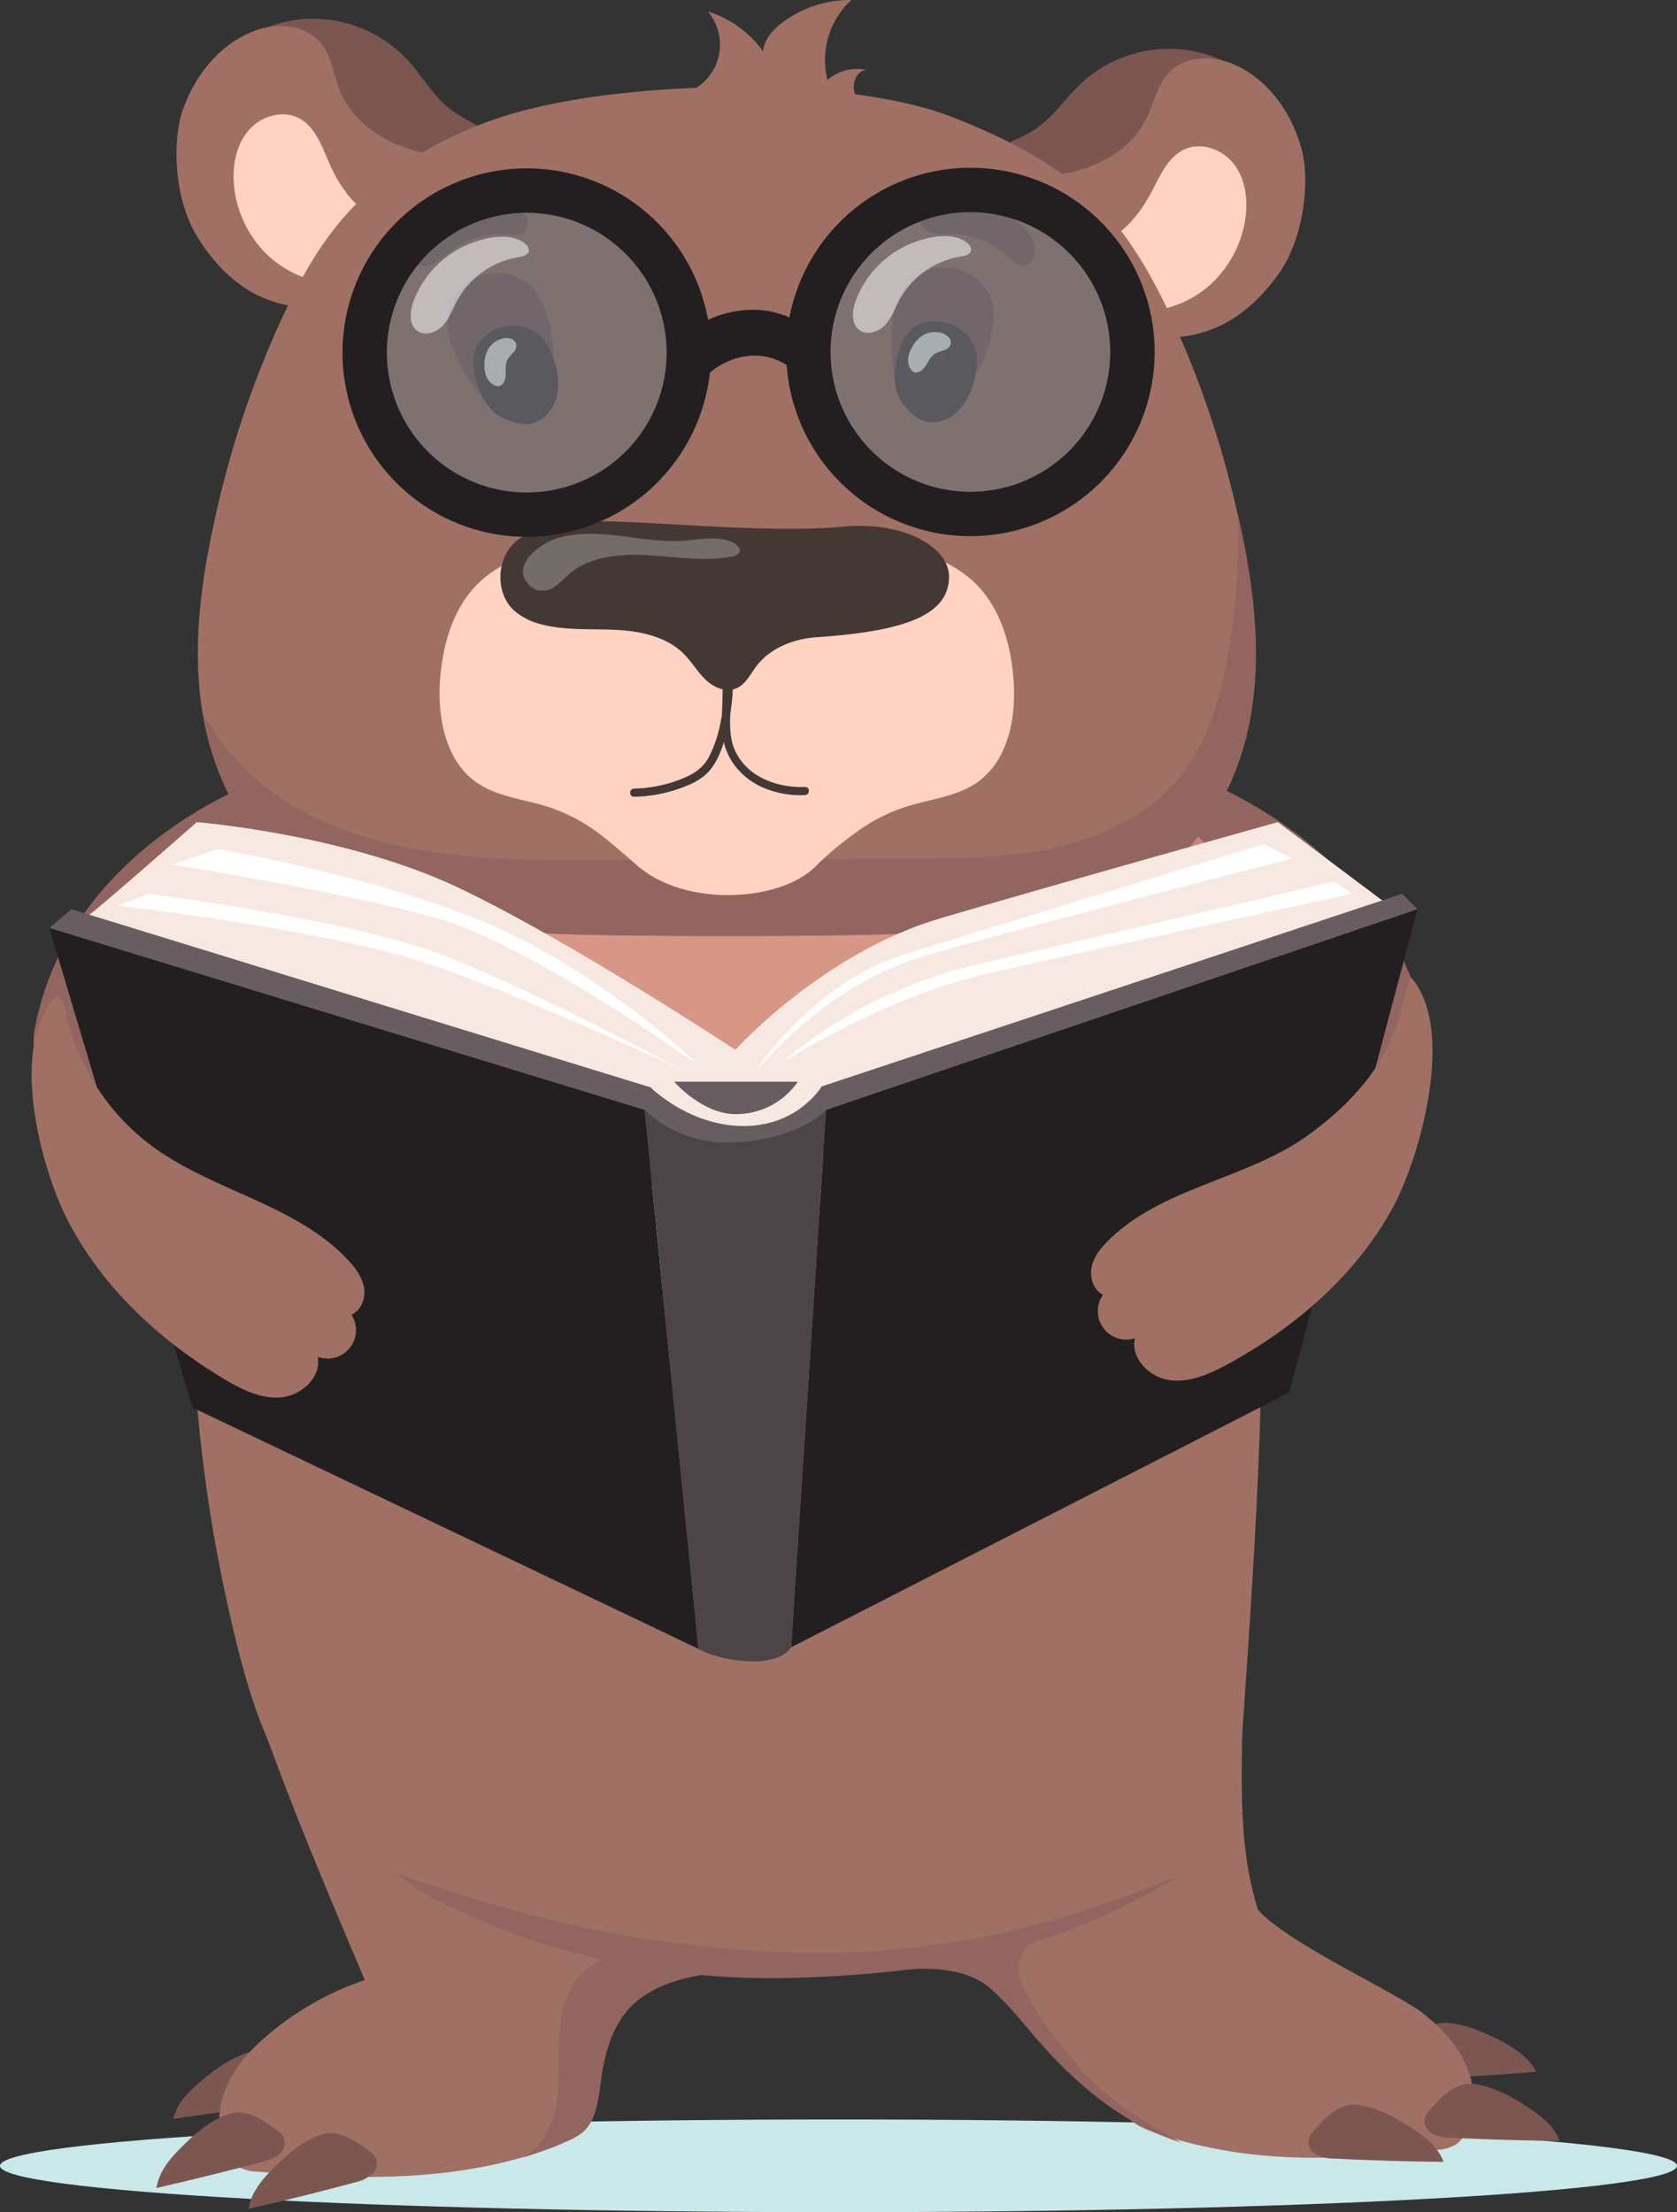 <svg xmlns="http://www.w3.org/2000/svg" viewBox="0 0 493.27 650.78"><rect x="0" y="0" width="493.27" height="650.78" fill="#333333" stroke="none"/><defs><style>.cls-1{fill:#cae8ea;}.cls-2{fill:#936560;}.cls-3{fill:#7c5650;}.cls-4{fill:#a07065;}.cls-5{fill:#d89687;}.cls-6{fill:#c6877d;}.cls-7{fill:#ffd2c2;}.cls-8{fill:#443835;}.cls-10,.cls-13,.cls-9{fill:#fff;}.cls-10{opacity:0.26;}.cls-11{fill:#6a727a;opacity:0.58;}.cls-12{fill:#231f20;}.cls-13{opacity:0.52;}.cls-14{fill:#f7e9e2;}.cls-15{fill:#685e61;}.cls-16{fill:#4c4446;}</style></defs><title>Asset 1</title><g id="Layer_2" data-name="Layer 2"><g id="Layer_2-2" data-name="Layer 2"><path class="cls-1" d="M493.27,637.14c0,7.53-110.42,13.64-246.64,13.64S0,644.67,0,637.14,110.42,623.5,246.63,623.5,493.27,629.61,493.27,637.14Z"/><path class="cls-2" d="M409.22,275.82C398.28,257.2,381,242.87,361.7,233.09c-9.35-4.75-20.14-8.56-30.17-5.52-13.72,4.14-20.94,19.81-21.17,34.14-.24,14.93,5.27,29.65,14.09,41.71s20.77,21.58,33.81,28.87c9.47,5.3,19.83,9.41,30.61,11,7.24,1.07,19,2.17,23.28-5.38,1.66-2.92,6.34-9.94,6.67-13.38.52-5.51,2.11-11.33,1.4-16.82A84.09,84.09,0,0,0,409.22,275.82Z"/><path class="cls-2" d="M22.32,272.28C34,254.13,51.91,240.51,71.54,231.53c9.54-4.36,20.47-7.73,30.38-4.29,13.54,4.7,20.11,20.65,19.76,35-.37,14.93-6.48,29.41-15.78,41.1s-21.64,20.71-35,27.46c-9.68,4.91-20.2,8.6-31,9.75-7.28.77-20.55,2.34-24.54-5.38-1.55-3-2.4-10.1-2.58-13.54-.3-5.53-3.68-12.45-2.75-17.91A84.25,84.25,0,0,1,22.32,272.28Z"/><path class="cls-3" d="M440.93,600.11c4.33,2.24,8.77,5,10.88,9.38q-15.9,1.29-31.83,2a13.08,13.08,0,0,1-5.29-.5,4.49,4.49,0,0,1-3.07-4,6.22,6.22,0,0,1,1.5-3.37c3-4,6.67-8.71,12-8.52C430.73,595.3,436,597.59,440.93,600.11Z"/><path class="cls-3" d="M59.57,611.84c-3.76,3.1-7.51,6.73-8.63,11.47q15.8-2.12,31.51-4.84a13,13,0,0,0,5.06-1.62,4.48,4.48,0,0,0,2.16-4.53,6.09,6.09,0,0,0-2.18-3c-3.83-3.32-8.38-7.09-13.57-5.77C68.51,605,63.8,608.33,59.57,611.84Z"/><path class="cls-4" d="M68.31,478.07c4,17.22,9,34.55,18.92,49.35,13.93,20.9,36.68,35.16,60.93,43s50.09,9.82,75.64,10.21c39.2.6,80.25-2.89,113.49-23.16,8.91-5.43,17.32-12.25,22.11-21.36s5.55-19.55,6.24-29.7c4.49-65.24,9-130.9,1.51-195.88-3-26.56-8.29-53.45-21.74-76.73-6-10.38-13.65-20-23.28-27.32-11.83-9-26.21-14.32-40.71-18.15-35.51-9.37-73.56-10.56-109-1.13C138,196.37,93.65,218.74,79.45,252.9,61,297.31,54.85,346.67,56.75,394.3A449.61,449.61,0,0,0,68.31,478.07Z"/><path class="cls-5" d="M65.39,304C69.21,331.34,86,358.75,107.46,375c29.86,22.5,70.36,19.68,105.72,30.56,15,4.61,30.22,12.77,37.23,27.28-1.37-7,2.07-14.22,7-19.16s11.25-8.1,17.31-11.44c22.42-12.38,45-30.67,64.24-47.84,31.12-27.72,38-82.65,12.85-108.94-20.75-21.65-44.7-39.35-72.77-48.46-31.84-10.34-65.11-16.35-98.47-16.14-19.88.13-40,2.5-58.64,9.56-16.19,6.12-16.55,23.32-34.82,37.19C68.22,241.89,61.44,275.81,65.39,304Z"/><path class="cls-6" d="M351.82,245.41a226.45,226.45,0,0,0-25.21-22.8c-1.35.07-2.69.19-4,.36,13.79,11.21,28.73,24.52,30.21,42.65.64,7.88-1.44,15.73-4,23.17A169,169,0,0,1,303.65,358l.09-20.6a80.92,80.92,0,0,1-23.64,32.85,128.66,128.66,0,0,0,5.61-62.08c-3.95,34.33-23.57,66.36-51.82,84.6-2.46,1.59-5.63,3.09-8.09,1.51-1.65-1.06-2.34-3.14-2.92-5.06q-2.79-9.3-5.57-18.6-2.91,9.64-5.81,19.28a138.41,138.41,0,0,1-42.85-21.12c-8-5.82-15.86-13.43-17.18-23.47q1,9.82,1.93,19.63c-30.49-6.26-57.59-28.25-70.84-57.46A108.64,108.64,0,0,1,74.07,250c.31-2.5.66-5.38,1.12-8.37-9.69,16.91-12.77,41.29-9.8,62.46C69.21,331.34,86,358.75,107.46,375c29.86,22.5,70.36,19.68,105.72,30.56,15,4.61,30.22,12.77,37.23,27.28-1.37-7,2.07-14.22,7-19.16s11.25-8.1,17.31-11.44c22.42-12.38,45-30.67,64.24-47.84C370.09,326.63,377,271.7,351.82,245.41Z"/><path class="cls-3" d="M350.81,15a38,38,0,0,0-32.68,9.4c-4.78,4.47-8.42,10.21-13.9,13.78-5,3.26-11.46,4.64-15.15,9.35s-3.45,11.8-1.4,17.59a36.45,36.45,0,0,0,26,23c9,2,18.52.43,27.38-2.26C352.21,82.39,363.19,77,370.65,68,387.39,47.78,376,19.85,350.81,15Z"/><path class="cls-4" d="M301.25,53c2.42-1,5.12-1.1,7.74-1.33,11.38-1,23.16-6.5,28.2-16.75,2.21-4.49,3.09-9.76,6.5-13.43,4.68-5.05,12.87-5.34,19.18-2.59,8.85,3.85,16.42,12.38,19.9,24.66,2.63,9.28,1,26.61-7.12,37.63-13.42,18.28-27.87,18.31-36.34,18.19l-3.85-4.91c-8.35,6.24-21.11,5.64-28.84-1.36-3.84-3.47-6.37-8.13-8.58-12.81s-4.21-9.57-4.15-14.72S296.52,55.05,301.25,53Z"/><path class="cls-7" d="M356,83.72a32.7,32.7,0,0,0,10.38-19.93c.68-5.37-.11-11.15-3.38-15.45s-9.4-6.64-14.37-4.5-7.3,7.66-9.82,12.43c-2.95,5.58-6.88,10.89-12.39,14-4,2.22-8.58,3.18-12.45,5.57s-7,7.12-5.4,11.38c1.07,2.87,4,4.64,6.85,5.67,7.54,2.67,13.53,0,20.91-.9S350.36,88.82,356,83.72Z"/><path class="cls-3" d="M87.83,5.75A38,38,0,0,1,119.75,17.5c4.44,4.8,7.65,10.79,12.86,14.75,4.76,3.62,11.09,5.46,14.43,10.42s2.58,12,.11,17.66a36.44,36.44,0,0,1-27.56,21c-9.16,1.34-18.5-.92-27.14-4.25C81.54,72.9,71,66.68,64.19,57.16,49,35.82,62.38,8.79,87.83,5.75Z"/><path class="cls-4" d="M134.5,47.33c-2.34-1.21-5-1.47-7.62-1.89C115.6,43.58,104.25,37.28,100,26.68c-1.88-4.63-2.38-10-5.51-13.86-4.3-5.37-12.45-6.26-18.95-4C66.41,12,58.24,20,53.88,32,50.58,41.06,51,58.46,58.24,70,70.31,89.25,84.71,90.32,93.17,90.83l4.19-4.63c7.88,6.83,20.64,7.16,28.87.74,4.07-3.18,6.94-7.64,9.49-12.15s4.89-9.24,5.21-14.38S139.07,49.68,134.5,47.33Z"/><path class="cls-7" d="M77.67,74a32.69,32.69,0,0,1-8.92-20.63c-.29-5.4.92-11.11,4.5-15.16s9.86-5.95,14.66-3.45,6.73,8.17,8.89,13.12c2.54,5.78,6.07,11.35,11.34,14.82,3.81,2.51,8.33,3.8,12,6.47s6.46,7.6,4.56,11.74c-1.29,2.78-4.29,4.34-7.25,5.15-7.72,2.12-13.5-1-20.79-2.41S82.91,79.45,77.67,74Z"/><path class="cls-4" d="M364.33,152.71a284.94,284.94,0,0,0-20.95-61.77c-4.72-9.8-10.15-19.37-17.35-27.53C313.84,49.63,296.93,41,279.8,34.33c-30.56-12-97.24-11.19-132,0-17.52,5.63-34,15.3-46.23,29.08C94.33,71.57,88.9,81.14,84.19,90.94a284.43,284.43,0,0,0-21,61.77c-4.22,19-6.8,38.74-3.46,57.92S73,248.51,89.39,259a76.39,76.39,0,0,0,20.75,8.86c16.45,4.61,33.65,5.67,50.7,6.71s88.71,1.05,105.89,0,34.25-2.1,50.69-6.71A76.26,76.26,0,0,0,338.17,259c16.39-10.51,26.29-29.21,29.63-48.39S368.55,171.72,364.33,152.71Z"/><path class="cls-2" d="M364.1,151.26a203.07,203.07,0,0,1-2.92,41.27c-2.22,12.73-5.87,25.64-13.94,35.74-8.87,11.09-22.35,17.73-36.18,20.94s-28.17,3.3-42.36,3.37l-89.9.47c-27.11.14-55,.14-80.2-9.9C80.37,235.89,68,224.58,59.73,209.8c0,.28.09.55.14.83C63.2,229.81,73.11,248.51,89.49,259a76.39,76.39,0,0,0,20.75,8.86c16.45,4.61,33.65,5.67,50.7,6.71s88.71,1.05,105.89,0,34.25-2.1,50.69-6.71A76.26,76.26,0,0,0,338.27,259c16.39-10.51,26.29-29.21,29.63-48.39s.75-38.91-3.47-57.92C364.33,152.23,364.21,151.74,364.1,151.26Z"/><path class="cls-7" d="M298.09,199.64c-.8-10.43-4-21.21-11.58-28.39-4.83-4.56-11.07-7.32-17.36-9.46-15.8-5.38-94.93-5.38-110.74,0-6.29,2.14-12.53,4.9-17.36,9.46-7.61,7.18-10.77,18-11.58,28.39-.87,11.28,1.46,24.1,10.74,30.57,5.88,4.09,13.37,4.82,20.23,6.91a50.59,50.59,0,0,1,15.63,8c4,3,7.65,6.29,11.39,9.53,14.35,12.46,42.47,10.63,52.65,0a91.92,91.92,0,0,1,11.38-9.53,50.75,50.75,0,0,1,15.64-8c6.85-2.09,14.35-2.82,20.23-6.91C296.64,223.74,299,210.92,298.09,199.64Z"/><path class="cls-8" d="M175.1,153.32c-5.66,0-17.49,2-22.21,5.08-6.82,4.51-7.7,15.71-1.67,21.22a19.27,19.27,0,0,0,8.33,4.12c7,1.78,14.35,1.19,21.57,1.55s14.86,1.94,20,7.05c2.33,2.33,4,5.26,6.36,7.55s5.89,3.88,8.94,2.66,4.34-4.4,6.29-6.87c4.09-5.19,10.91-7.77,17.5-8.22,26.13-1.78,38.93-6.55,38.93-17.82,0-8.79-13.44-16.37-31.21-14.7C225.65,157,192.9,153.32,175.1,153.32Z"/><path class="cls-3" d="M131.71,95.86c.31,6.21,3.56,11.87,7.07,17,2.17,3.17,4.57,6.35,7.93,8.22s7.91,2.11,10.82-.41a12,12,0,0,0,3.12-5.13,35.08,35.08,0,0,0-.49-24.86c-1.31-3.21-3.22-6.35-6.19-8.16A14.61,14.61,0,0,0,131.71,95.86Z"/><path class="cls-8" d="M139.57,103.7c-.89,3.76.17,7.72,1.66,11.29a15.73,15.73,0,0,0,4.57,6.72,15.39,15.39,0,0,0,4.52,2.19,13,13,0,0,0,4.88.86c3.57-.21,6.64-3,8-6.33a17.68,17.68,0,0,0,.32-10.56c-.85-3.64-2.45-7.24-5.3-9.65C152.51,93.42,141.37,96.14,139.57,103.7Z"/><path class="cls-9" d="M143.83,102.33a8.88,8.88,0,0,0-1.34,4.86,8.73,8.73,0,0,0,.64,3.72,4.71,4.71,0,0,0,2.67,2.57,2.16,2.16,0,0,0,.87.12,1.88,1.88,0,0,0,1.12-.62c1.71-1.82.34-5,1.5-7.2a12.6,12.6,0,0,1,1.71-2.09,2.93,2.93,0,0,0,.84-2.46,2.46,2.46,0,0,0-1.75-1.64C147.83,98.93,145.1,100.49,143.83,102.33Z"/><path class="cls-3" d="M264.89,86.59c-2.87,5.51-2.93,12-2.51,18.25.26,3.83.73,7.79,2.68,11.1s5.76,5.82,9.53,5.12a12,12,0,0,0,5.29-2.84A35,35,0,0,0,292,96.54c.5-3.44.44-7.11-1.2-10.18A14.62,14.62,0,0,0,264.89,86.59Z"/><path class="cls-8" d="M267.71,97.33c-2.68,2.79-3.76,6.74-4.29,10.58A15.79,15.79,0,0,0,264,116a15.36,15.36,0,0,0,2.79,4.18,13.31,13.31,0,0,0,3.77,3.21c3.19,1.62,7.25.77,10.07-1.43a17.75,17.75,0,0,0,5.63-9c1.1-3.57,1.54-7.48.31-11C284.07,95,273.08,91.73,267.71,97.33Z"/><path class="cls-9" d="M272.07,98.31a8.77,8.77,0,0,0-3.61,3.51,8.45,8.45,0,0,0-1.33,3.53,4.69,4.69,0,0,0,1,3.57,2,2,0,0,0,.69.54,1.79,1.79,0,0,0,1.27,0c2.4-.7,2.82-4.12,5-5.45a12.65,12.65,0,0,1,2.52-.93,3,3,0,0,0,2-1.7,2.45,2.45,0,0,0-.69-2.3C277.24,97.4,274.1,97.36,272.07,98.31Z"/><path class="cls-10" d="M155.72,172.16a5.77,5.77,0,0,0,2.43,1.47,6.6,6.6,0,0,0,5.3-1.23,50.45,50.45,0,0,0,4-3.59c5.89-5.11,15-5.94,23.18-5.48s16.57,1.95,24.62.38a3.1,3.1,0,0,0,2.2-1.14c.58-1-.48-2.23-1.61-2.83-4.33-2.3-9.8-1-14.83-.67-6.18.43-12.35-.65-18.49-1.4s-12.54-1.14-18.42.61C158.46,160,150,166.6,155.72,172.16Z"/><path class="cls-3" d="M122.24,77.66a5.76,5.76,0,0,0,5.42-.2,30.93,30.93,0,0,0,4.58-3.33,25.72,25.72,0,0,1,18.42-5.06,6.45,6.45,0,0,0,1.91.05c1.94-.36,3-2.78,2.37-4.66a7,7,0,0,0-4.12-4c-6-2.58-12.87-.46-18.9,2C128.55,63.87,114.64,73.21,122.24,77.66Z"/><path class="cls-3" d="M270.44,65.33a5.78,5.78,0,0,0,4.34,3.27,31.19,31.19,0,0,0,5.64.31,25.76,25.76,0,0,1,17.48,7.73,6.4,6.4,0,0,0,1.45,1.25c1.73.94,4-.3,4.78-2.13a7,7,0,0,0-.68-5.68c-3-5.78-9.68-8.49-15.91-10.38C284.05,58.64,267.36,57.08,270.44,65.33Z"/><path class="cls-4" d="M211.13,17.51a15.3,15.3,0,0,0-2.89-14.13,31.62,31.62,0,0,1,16.22,11.74c.27-3.53,2.91-6.43,5.75-8.55A33.28,33.28,0,0,1,250.39,0a24.07,24.07,0,0,0-7,23.55,13.25,13.25,0,0,1,11.45-3c-2.93.29-4.34,4.07-3.45,6.88s3.23,4.84,5.26,7,3.94,4.8,3.63,7.73c-.41,3.79-4.31,6.15-7.94,7.32-12.56,4.07-26.44,1-38.39-4.59a50.34,50.34,0,0,1-14-9.18c-1.44-1.4-2.84-3.15-2.73-5.16.18-3.34,5.68-3.41,7.91-4.91A15.17,15.17,0,0,0,211.13,17.51Z"/><path class="cls-8" d="M213.33,188.83c.1,7.81.22,15.72-1.34,23.4a36.51,36.51,0,0,1-3.66,10.82c-1.94,3.4-5.24,5.16-8.82,6.47A40.35,40.35,0,0,1,186.42,232a1.2,1.2,0,0,0,0,2.39,42.73,42.73,0,0,0,12.44-2.08c3.58-1.18,7.44-2.74,9.93-5.71s3.85-7,4.83-10.81a66.4,66.4,0,0,0,1.9-12.47c.32-4.81.27-9.63.2-14.45a1.2,1.2,0,0,0-2.39,0Z"/><path class="cls-8" d="M212.75,192q-.1,6.33-.22,12.67c-.08,4-.42,8.2.13,12.22.91,6.68,5.65,12.11,11.73,14.78a28,28,0,0,0,12.37,2.23c1.54-.06,1.54-2.45,0-2.39-8.19.31-17.28-3-20.71-11.06-1.79-4.21-1.25-9.08-1.17-13.55q.12-7.44.26-14.9a1.2,1.2,0,0,0-2.39,0Z"/><path class="cls-4" d="M109.85,588.43c5.74,13.48,12.11,27.73,24.33,35.8a38.14,38.14,0,0,0,30.19,5,13.22,13.22,0,0,0,6.32-3.2c1.88-1.95,2.63-4.69,3.16-7.34,1.33-6.65,1.69-13.49,3.55-20s5.55-12.93,11.6-16c6.34-3.2,13.86-2.15,21-2.11s15.25-1.69,18.6-8c3.87-7.22-.86-16-6.3-22.15-14.08-15.86-33.52-26.09-53.56-33s-41-10.92-61.46-16.37C96,498.12,63.47,454.62,65,462.5c1.89,10,10.48,40.2,12.37,45.46C87.15,535.18,98.5,561.82,109.85,588.43Z"/><path class="cls-4" d="M302.61,593.75c10.35,11.87,19.85,25.35,34.58,32,14,6.37,30.67,5.47,45.63,1.44,2.71-.73,5.53-1.64,7.42-3.6,3.9-4.07,2.12-10.45-.07-15.51-7.66-17.73-17.82-34.72-22.07-53.42-4.92-21.62-1.63-44.07-3.17-66.13-.41-5.8-1.36-12-5.64-16.25-3.83-3.79-9.59-5.21-15.09-6-35.76-5.15-72.14,9.53-99.66,31.48-8,6.36-15.51,13.48-20.51,22.1s-7.27,19-4.39,28.4c5.11,16.74,22.2,21.52,38.69,22C277.35,570.88,290.78,580.18,302.61,593.75Z"/><path class="cls-4" d="M101.52,584.66a88,88,0,0,0-22.77,14c-4.8,4.06-9.37,8.82-12.06,15s-3.18,14,0,19.9a10.21,10.21,0,0,0,3.38,3.87,12.43,12.43,0,0,0,5.63,1.42c28.82,2.45,58.36,3.21,86-6.79,3.93-1.42,8.09-3.31,10.33-7.36,3.3-6,1.08-14-2-20.12-6.21-12.65-15.39-22.94-25.1-32.06a54.2,54.2,0,0,0-11-8.54c-7.48-4-14.15-1.88-15.65,7.89C117,580.11,107.34,582.23,101.52,584.66Z"/><path class="cls-4" d="M418.63,592.33c4.89,3.95,9.57,8.62,12.39,14.74s3.48,14,.44,19.89a10.12,10.12,0,0,1-3.3,3.95,12.28,12.28,0,0,1-5.6,1.54c-28.76,3.08-54.56,4.48-82.37-4.91-4-1.34-8.16-3.13-10.48-7.13-3.43-5.9-1.39-13.93,1.5-20.16,5.94-12.78,14.89-23.27,24.4-32.6,3.38-3.32,8.19-13.73,14.34-6C377.41,571,411.53,586.59,418.63,592.33Z"/><path class="cls-2" d="M233,581.86c39.4-1.11,75.6-6.65,113.48-29.78-13.74,5.16-27.5,10.32-41.68,14.13a254.45,254.45,0,0,1-73.52,8.13,345.2,345.2,0,0,1-74.47-10.88c-13.68-3.47-27-7.86-40.38-12.35,2.62,1.64,4.7,3.82,7.38,5.36,3.58,2,7.32,3.87,11.05,5.62A201.39,201.39,0,0,0,157.31,571a217.57,217.57,0,0,0,48,9.94A228.67,228.67,0,0,0,233,581.86Z"/><path class="cls-2" d="M171.72,580.06c-4.88,4.53-6.68,11.5-7.13,18.15s.22,13.36-.77,19.94-4,13.34-9.88,16.55c4.24-1.39,8.43-3,12.54-4.67a18.63,18.63,0,0,0,4.68-2.55c4.15-3.4,4.82-9.36,5.51-14.69,1-7.87,3-16,8.37-21.9,4.77-5.2,11.7-7.93,18.61-9.38s14-1.77,20.94-3.08c-9.66,0-20-2.63-29.62-3.89-4.26-.56-8.45-1.79-12.28-.27S174.85,577.14,171.72,580.06Z"/><path class="cls-2" d="M290.67,584.44c5.37,4.46,9.66,10,14.22,15.32,11.56,13.39,25.63,25.32,42.53,30.54-9.95-5.69-20.05-11.5-27.93-19.81-2.46-2.59-4.67-5.4-6.88-8.2-5.36-6.79-8.51-11.06-12.21-18.88-.91-1.94-2-9.16,3.81-12-4.43-1.27-10,.39-12.95.74-7.74.92-17.83,5.14-25.3,7.39C274,578.5,284.62,579.43,290.67,584.44Z"/><path class="cls-3" d="M80.67,637.59C77.21,641,73.8,645,73.12,649.81q15.55-3.57,30.95-7.71A13.15,13.15,0,0,0,109,640a4.48,4.48,0,0,0,1.73-4.71,6.13,6.13,0,0,0-2.45-2.75c-4.11-3-9-6.3-14-4.5C88.94,629.92,84.56,633.71,80.67,637.59Z"/><path class="cls-3" d="M53.58,631.44c-3.45,3.44-6.86,7.39-7.54,12.22Q61.58,640.09,77,636a12.92,12.92,0,0,0,4.89-2.08,4.48,4.48,0,0,0,1.73-4.71,6.07,6.07,0,0,0-2.45-2.75c-4.11-3-9-6.3-14-4.5C61.86,623.77,57.48,627.56,53.58,631.44Z"/><path class="cls-3" d="M414.61,625.64c4.11,2.62,8.28,5.75,10,10.33q-15.94-.16-31.88-.94a13,13,0,0,1-5.22-1,4.48,4.48,0,0,1-2.69-4.23,6,6,0,0,1,1.8-3.21c3.39-3.77,7.44-8.07,12.76-7.39C404.89,619.91,410,622.68,414.61,625.64Z"/><path class="cls-3" d="M448.77,619.49c4.11,2.62,8.28,5.75,10,10.33q-15.94-.17-31.88-.94a13,13,0,0,1-5.22-1,4.48,4.48,0,0,1-2.69-4.23,6.09,6.09,0,0,1,1.8-3.21c3.39-3.77,7.44-8.07,12.76-7.39C439.05,613.76,444.14,616.53,448.77,619.49Z"/><circle class="cls-11" cx="285.11" cy="104.32" r="47.66" transform="translate(172.46 386.25) rotate(-88.32)"/><path class="cls-12" d="M285.43,157.73a54.19,54.19,0,1,1,54.2-54.19A54.25,54.25,0,0,1,285.43,157.73Zm0-95.32a41.13,41.13,0,1,0,41.13,41.13A41.18,41.18,0,0,0,285.43,62.41Z"/><path class="cls-13" d="M251.63,88.67c-1,2.87-1.31,6.61,1.13,8.43,2.26,1.67,5.65.56,7.57-1.5s2.86-4.82,4.18-7.31a25.18,25.18,0,0,1,18.11-12.83c1.23-.19,2.78-.55,3-1.78a2.27,2.27,0,0,0-.9-2c-4.79-4.34-14.48-1.44-19.34,1.18A29.24,29.24,0,0,0,251.63,88.67Z"/><circle class="cls-11" cx="152.05" cy="103.72" r="47.66" transform="translate(16.17 227.87) rotate(-76.72)"/><path class="cls-12" d="M154.94,157.93a54.2,54.2,0,1,1,54.2-54.2A54.25,54.25,0,0,1,154.94,157.93Zm0-95.33a41.14,41.14,0,1,0,41.14,41.13A41.18,41.18,0,0,0,154.94,62.6Z"/><path class="cls-13" d="M121.54,88.87c-1,2.87-1.3,6.61,1.14,8.42,2.26,1.68,5.65.57,7.57-1.5s2.85-4.82,4.18-7.3a25.22,25.22,0,0,1,18.11-12.84c1.23-.19,2.78-.55,3-1.78a2.26,2.26,0,0,0-.9-2c-4.8-4.34-14.48-1.45-19.35,1.17A29.34,29.34,0,0,0,121.54,88.87Z"/><path class="cls-12" d="M230.34,92.65a11.86,11.86,0,0,1,4.54,2.65,13.44,13.44,0,0,1,2.61,4.85c1.6,4.36,3.2,9.09,1.65,13.47-3-1.56-5-4.33-7.76-6.22a17.24,17.24,0,0,0-11.65-2.64,20.93,20.93,0,0,0-10.89,4.84c-1.36,1.15-2.85,2.55-4.69,2.4-5.45-.46-3.78-10.37-1.89-13.18,3.11-4.63,11-7.07,16.51-7.57A27,27,0,0,1,230.34,92.65Z"/><path class="cls-14" d="M176.93,339.27c-1.07-12.48,2.67-25,8.85-36.14a33.5,33.5,0,0,0-12.11,14.13c-3.72-4.13-6.22-10.82-10.25-14.15-1.9,4.34,2.56,14.1,4.3,18.59a89.11,89.11,0,0,0,4.2,9.24C173.05,333.08,176.74,337,176.93,339.27Z"/><path class="cls-14" d="M199.35,386.34c-1.07-12.48,2.67-25,8.85-36.14a33.54,33.54,0,0,0-12.11,14.12c-3.72-4.12-6.22-10.81-10.25-14.14-1.9,4.34,2.56,14.1,4.3,18.59a89.11,89.11,0,0,0,4.2,9.24C195.47,380.15,199.16,384.09,199.35,386.34Z"/><path class="cls-14" d="M248.67,368.26c-1.08-12.48,2.67-25,8.84-36.14a33.51,33.51,0,0,0-12.1,14.12c-3.73-4.12-6.23-10.81-10.26-14.14-1.9,4.34,2.56,14.1,4.3,18.59a87.14,87.14,0,0,0,4.21,9.24C244.79,362.07,248.47,366,248.67,368.26Z"/><path class="cls-14" d="M225.38,426.35c-.88-10.23,2.19-20.5,7.25-29.61a27.42,27.42,0,0,0-9.92,11.57c-3.05-3.38-5.1-8.86-8.4-11.59-1.56,3.56,2.1,11.55,3.53,15.23a69.5,69.5,0,0,0,3.44,7.57C222.2,421.27,225.22,424.5,225.38,426.35Z"/><path class="cls-14" d="M168.3,414.08c-.88-10.22,2.19-20.5,7.24-29.61A27.52,27.52,0,0,0,165.63,396c-3-3.37-5.1-8.86-8.4-11.58-1.56,3.55,2.09,11.55,3.52,15.23a73.37,73.37,0,0,0,3.44,7.56C165.12,409,168.14,412.24,168.3,414.08Z"/><path class="cls-14" d="M269.06,402.08c-.88-10.22,2.19-20.5,7.24-29.61a27.49,27.49,0,0,0-9.91,11.58c-3.05-3.38-5.1-8.87-8.4-11.59-1.56,3.55,2.09,11.55,3.52,15.23a73.37,73.37,0,0,0,3.44,7.56C265.88,397,268.9,400.24,269.06,402.08Z"/><path class="cls-14" d="M26.05,269.21c.54.17,31.84-27.36,31.84-27.36s43.92,3.56,77.05,19.34,81.35,47.66,81.35,47.66,25.6-28.47,60.29-38.7,99.28-28.3,99.28-28.3L407,265.21s-148.15,70.32-147.83,70.6S169.3,365.1,169.3,365.1Z"/><path class="cls-15" d="M14.51,273,21,267.47l170.36,52.41s10.48,10.54,25.64,11.33c17.29.89,24.68-11.6,24.68-11.6l170.73-56.68,4.54,4.54L267.56,334.4,170.75,352Z"/><polygon class="cls-12" points="14.51 272.98 189.61 326.53 205.43 485.05 56.64 414.08 14.51 272.98"/><polygon class="cls-12" points="416.94 267.47 242.96 326.53 232.69 484.61 379.21 409.65 416.94 267.47"/><path class="cls-16" d="M189.61,326.53A35.34,35.34,0,0,0,215,336.1c19.52-.44,28-9.57,28-9.57L232.69,484.61s-2.29,4.49-12.11,4.12-15.15-3.68-15.15-3.68Z"/><path class="cls-15" d="M198.29,318.2h36.4a22,22,0,0,1-17.51,9.54C207,328.28,198.29,318.2,198.29,318.2Z"/><path class="cls-9" d="M64.23,249.75c1.07.28,50.21,8.76,82.18,23.23s59.09,40.07,57.89,39.51S167.39,285.76,136.9,273c-18.35-7.69-86.29-18.73-86.29-18.73Z"/><path class="cls-9" d="M222.88,314.57c-.56-.82,17.92-25.84,42-33.44S371.6,248.35,371.6,248.35l8.57,4.17S279.92,278.12,267,282.83C240.58,292.41,222.88,314.57,222.88,314.57Z"/><path class="cls-9" d="M230.24,312.5s21.7-20.64,57.48-28.85S392.47,259.3,392.47,259.3l5.23,3.63s-93.78,20.3-107.63,23.54C259.16,293.68,230.24,312.5,230.24,312.5Z"/><path class="cls-9" d="M43.61,262.93s60.37,7.58,87.93,18.53,68.77,33.11,68.77,33.11-51.08-23.73-76.38-31.71c-31.39-9.9-89.24-16.41-89.24-16.41Z"/><path class="cls-4" d="M19.45,358.06c10.05,20.09,27.14,36.06,46.42,47.58,5.16,3.09,10.9,6,16.89,5.42s11.87-6,10.7-11.91a8.36,8.36,0,0,0,9.9-12.4c2.93-1.25,4.25-4.9,3.7-8s-2.56-5.81-4.74-8.13c-15.23-16.27-39.56-20.19-57.53-33.4a66.57,66.57,0,0,1-25.52-39.93A5.88,5.88,0,0,0,16.63,293C2.53,307.33,11.8,342.75,19.45,358.06Z"/><path class="cls-4" d="M409.47,355.64c-10.85,19.66-28.58,34.92-48.31,45.65-5.29,2.87-11.14,5.52-17.11,4.72s-11.61-6.49-10.21-12.34a8.35,8.35,0,0,1-9.38-12.79c-2.87-1.36-4-5.06-3.36-8.17s2.79-5.7,5.06-7.93c15.89-15.64,40.83-17.88,58.84-31,27.47-20.05,26.25-37.56,29.9-46.38C428.41,302.27,417.75,340.66,409.47,355.64Z"/></g></g></svg>